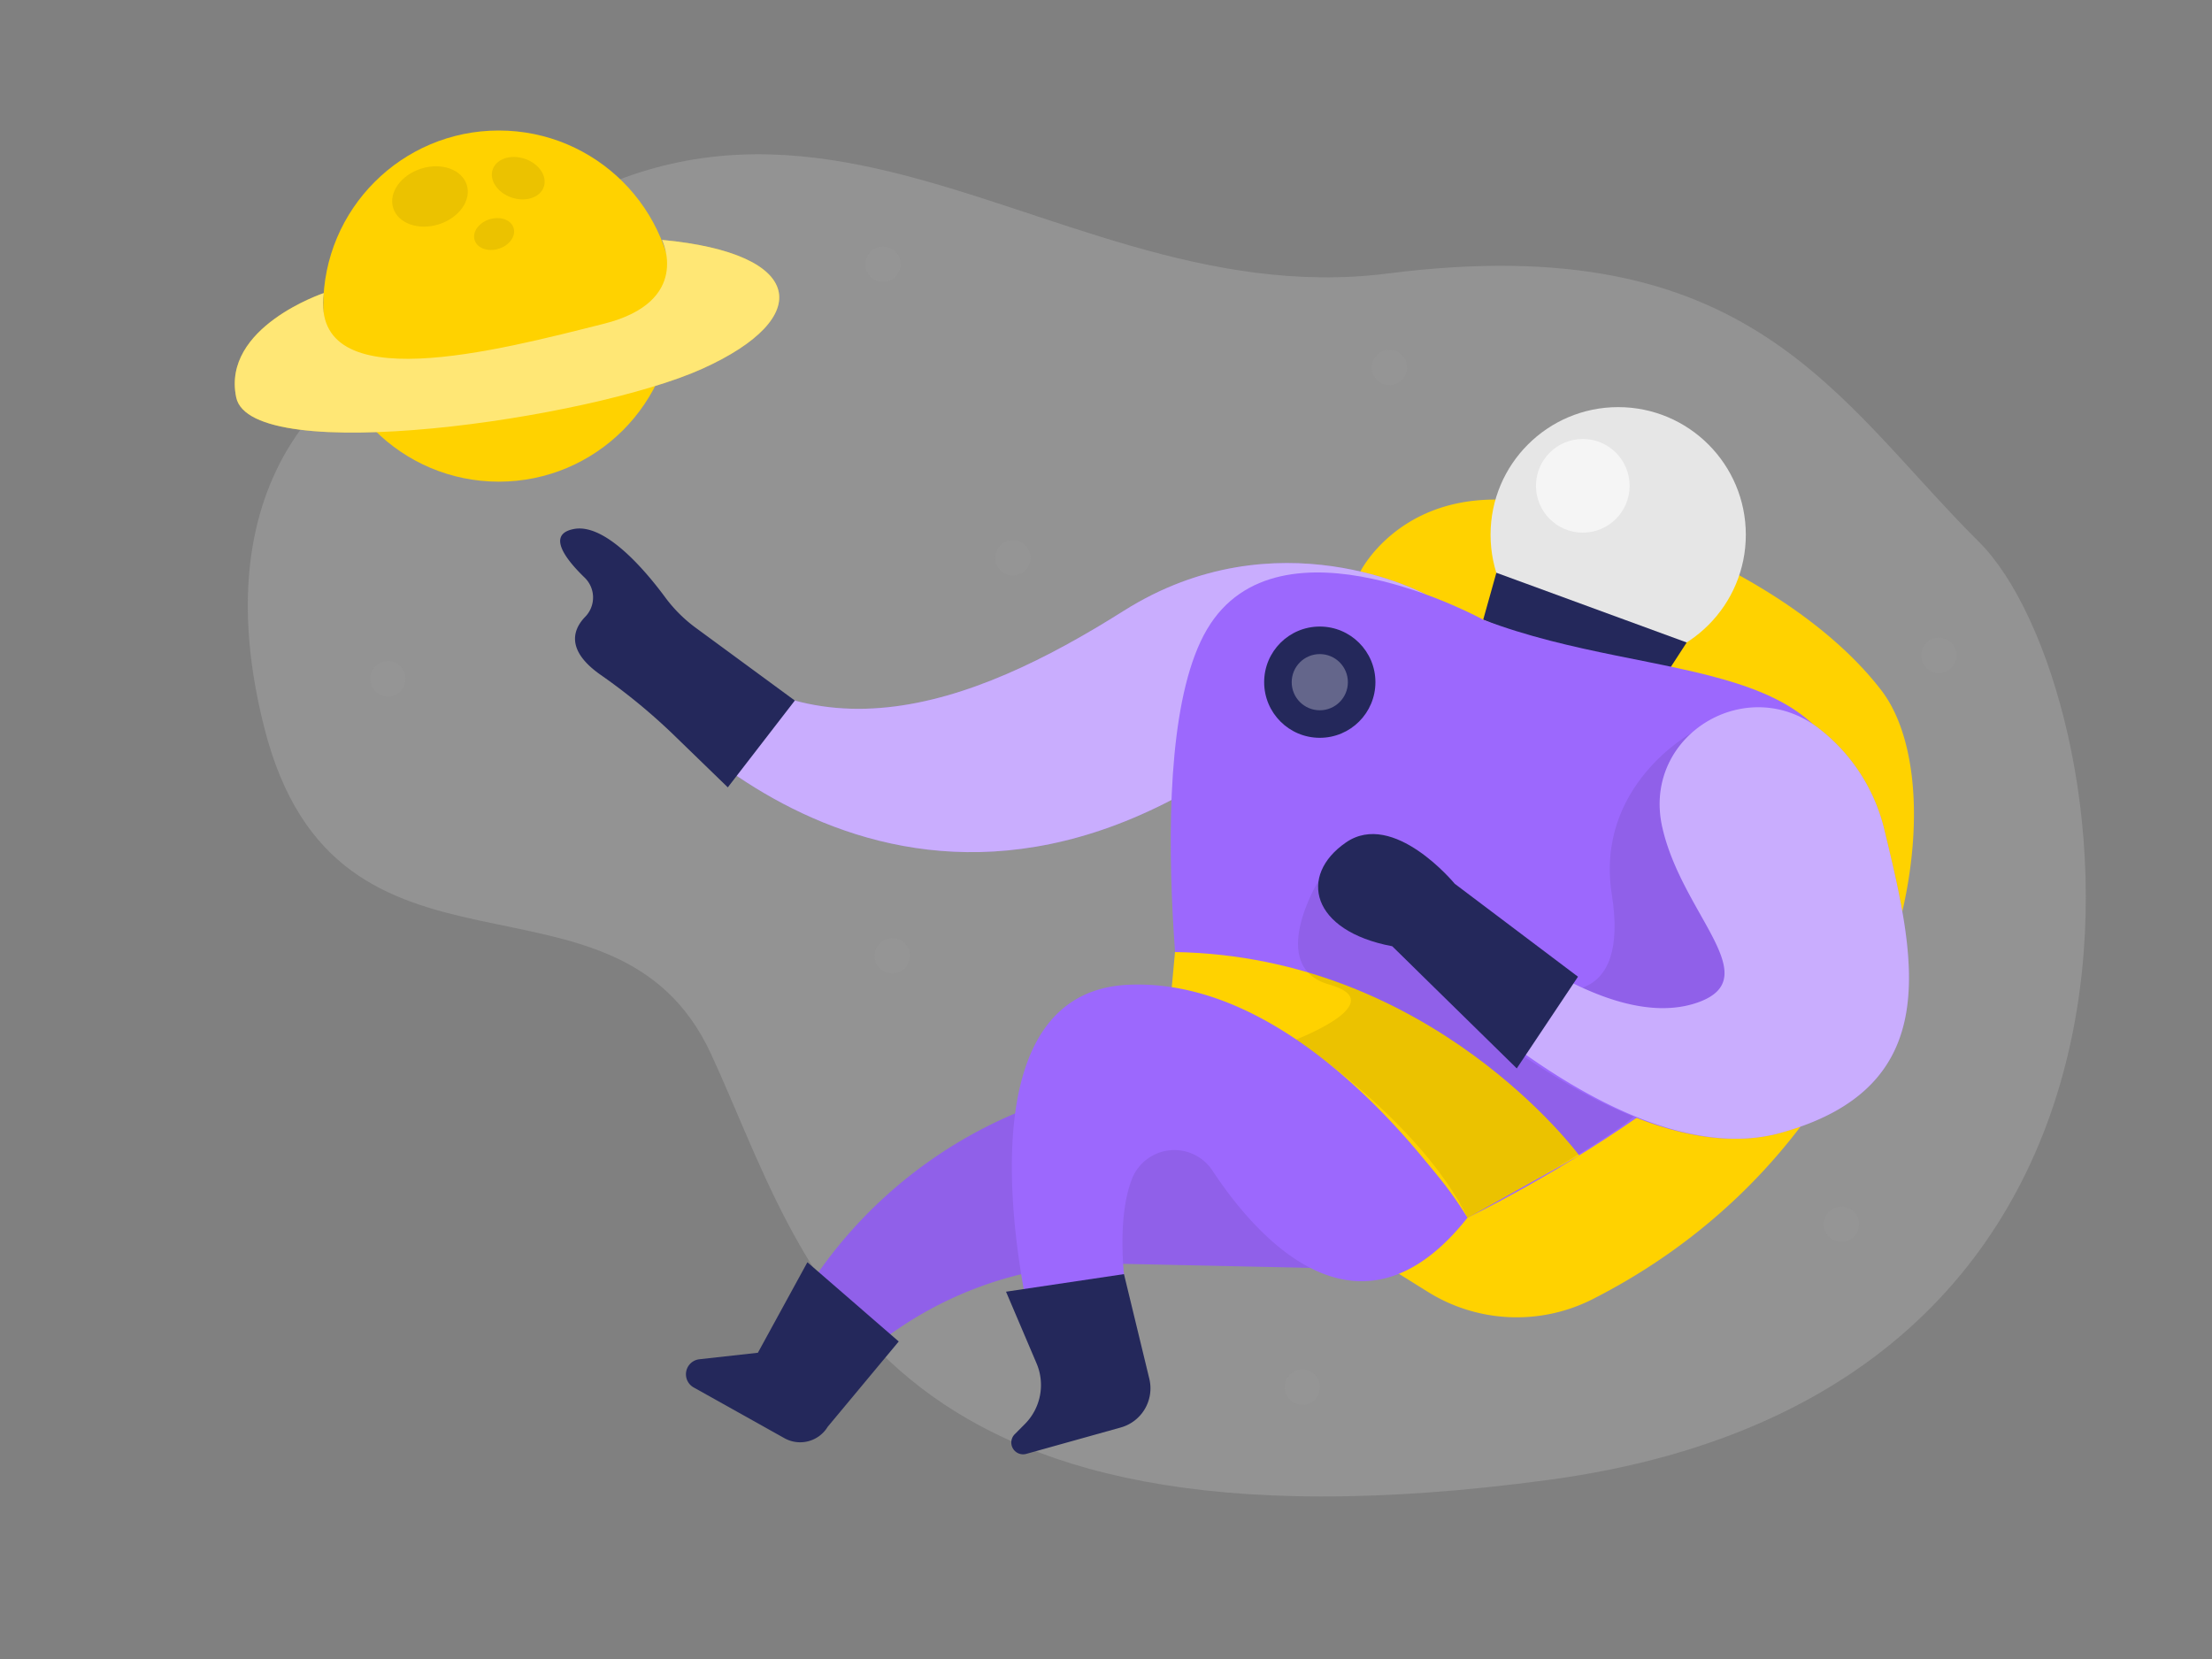 <svg id="Layer_1" data-name="Layer 1" xmlns="http://www.w3.org/2000/svg" viewBox="0 0 400 300"><rect x="0" y="0" width="400" height="300" fill="#808080" stroke="none"/><title>#53 astronaut</title><path d="M69.42,64.66s-34.82,15-21.63,66.94,63.39,21.32,80.79,59,28.28,93.63,151.55,77S383.71,123.69,357.87,98,316.72,41.07,251,49.45,137.42-13,69.42,64.66Z" fill="#e6e6e6" opacity="0.19"/><path d="M246,103.34s6.49-13.06,24.46-13S324.17,104,340.18,124.8c14.67,19,3.83,81.71-52.26,110.17a30.35,30.35,0,0,1-29.75-1.38l-23.09-14.4Z" fill="#ffd200"/><path d="M252.72,229.61l-50.52-1.09a68.06,68.06,0,0,0-47.64,18L148.67,252l-9.17-7.16,2.59-5a83.05,83.05,0,0,1,74-45.07h0Z" fill="#9c68fd"/><path d="M252.72,229.61l-50.52-1.09a68.06,68.06,0,0,0-47.64,18L148.67,252l-9.17-7.16,2.59-5a83.05,83.05,0,0,1,74-45.07h0Z" opacity="0.08"/><path d="M257.73,107.46s-26.77-14.52-54.53,3S145,139.17,120,111.22l-6.72,10.94s44.24,58.35,107.45,17.3Z" fill="#9c68fd"/><path d="M257.73,107.46s-26.77-14.52-54.53,3S145,139.17,120,111.22l-6.72,10.94s44.24,58.35,107.45,17.3Z" fill="#fff" opacity="0.46"/><circle cx="292.62" cy="96.7" r="23.08" fill="#e6e6e6"/><polygon points="270.59 103.57 305.01 116.18 299.2 125.13 268.21 112.06 270.59 103.57" fill="#24285b"/><path d="M268.21,112.06s-36.92-20.33-49.94,1.74-2.65,86.52-2.65,86.52l49.74,19.89s68.83-33,69.85-68S300.1,124.25,268.21,112.06Z" fill="#9c68fd"/><path d="M285.57,208.94s-26.51-36-73.09-36.78l-.75,8.09s38.06,13.69,53.63,40Z" fill="#ffd200"/><path d="M265.36,220.21S237.7,176.5,204,178.08s-16.78,64.85-16.78,64.85l17.66-1.79s-4.15-17.55-.2-27.93a8.25,8.25,0,0,1,14.61-1.47C226.88,223.24,245.54,245.22,265.36,220.21Z" fill="#9c68fd"/><path d="M306,132.48s-17.64,9.52-14.53,29.28S282.63,182,268.83,175.6s-30.37-16.38-30.37-16.38-9.57,15.6,1.92,18.82-6,9.93-6,9.93,22.59,15,31,32.24c0,0,25.38-13.73,30.17-18.43s25.57-18.17,25.57-18.17Z" opacity="0.08"/><path d="M181.92,233.58l21.33-3.18,4.58,18.91a7.35,7.35,0,0,1-5.18,8.83l-17.08,4.77a2.13,2.13,0,0,1-2.08-3.55l1.86-1.87a10,10,0,0,0,2.1-10.93Z" fill="#24285b"/><path d="M146,228.26l16.52,14.32L149.68,258a5.83,5.83,0,0,1-7.83,2.07l-16.4-9.17a2.73,2.73,0,0,1,1-5.1l10.6-1.18Z" fill="#24285b"/><path d="M121.47,132.55l10.14,9.83,12.12-15.7-17.94-13.17a26,26,0,0,1-5.52-5.52c-3.55-4.8-10.92-13.56-16.64-12.3-4.75,1-1.33,5.46,2.09,8.76a5,5,0,0,1,.13,7.06c-2.63,2.69-3.1,6.39,2.7,10.48A108.2,108.2,0,0,1,121.47,132.55Z" fill="#24285b"/><path d="M300.58,149.52c-3.7-16.64,15.6-28.24,28.79-17.43a32.76,32.76,0,0,1,11.39,18c5.59,23.2,11.18,46.4-18.66,54.74s-70.35-33.68-70.35-33.68L262.24,162s26.76,25.89,45,19.19C319.38,176.69,304.1,165.3,300.58,149.52Z" fill="#9c68fd"/><path d="M300.58,149.52c-3.7-16.64,15.6-28.24,28.79-17.43a32.76,32.76,0,0,1,11.39,18c5.59,23.2,11.18,46.4-18.66,54.74s-69.47-34.11-69.47-34.11l9.61-8.71s26.76,25.89,45,19.19C319.38,176.69,304.1,165.3,300.58,149.52Z" fill="#fff" opacity="0.46"/><path d="M251.75,171.11l22.53,22.09,11.07-16.58-22.29-16.81s-11.05-13.42-19.68-7.46S237.05,168.34,251.75,171.11Z" fill="#24285b"/><circle cx="286.22" cy="87.85" r="8.47" fill="#fff" opacity="0.59"/><circle cx="238.66" cy="123.36" r="10.06" fill="#24285b"/><circle cx="238.66" cy="123.36" r="5.08" fill="#fff" opacity="0.29"/><circle cx="90.2" cy="55.35" r="31.75" fill="#ffd200"/><path d="M58.55,53S40.07,59.14,42.71,71.85s64,4,84.34-5.19,18.63-20.86-7.34-23.28c0,0,5.53,11.14-10.52,15.17C90.3,63.29,56.07,72.43,58.55,53Z" fill="#ffd200"/><path d="M58.55,53S40.07,59.14,42.71,71.85s64,4,84.34-5.19,18.63-20.86-7.34-23.28c0,0,5.53,11.14-10.52,15.17C90.3,63.29,56.07,72.43,58.55,53Z" fill="#fff" opacity="0.46"/><ellipse cx="78.07" cy="35.63" rx="7" ry="5.3" transform="matrix(0.95, -0.3, 0.3, 0.95, -7.1, 25.1)" opacity="0.08"/><ellipse cx="93.72" cy="32.22" rx="3.7" ry="4.88" transform="translate(33.34 110.81) rotate(-71.44)" opacity="0.08"/><ellipse cx="89.35" cy="42.33" rx="3.69" ry="2.79" transform="translate(-8.59 28.8) rotate(-17.49)" opacity="0.08"/><circle cx="159.68" cy="47.78" r="3.19" fill="#a5a5a5" opacity="0.13"/><circle cx="70.14" cy="122.74" r="3.19" fill="#a5a5a5" opacity="0.13"/><circle cx="183.17" cy="100.88" r="3.19" fill="#a5a5a5" opacity="0.13"/><circle cx="161.35" cy="172.84" r="3.19" fill="#a5a5a5" opacity="0.13"/><circle cx="251.25" cy="66.45" r="3.19" fill="#a5a5a5" opacity="0.13"/><circle cx="350.6" cy="118.5" r="3.19" fill="#a5a5a5" opacity="0.13"/><circle cx="332.98" cy="221.37" r="3.19" fill="#a5a5a5" opacity="0.13"/><circle cx="235.5" cy="250.85" r="3.19" fill="#a5a5a5" opacity="0.13"/></svg>